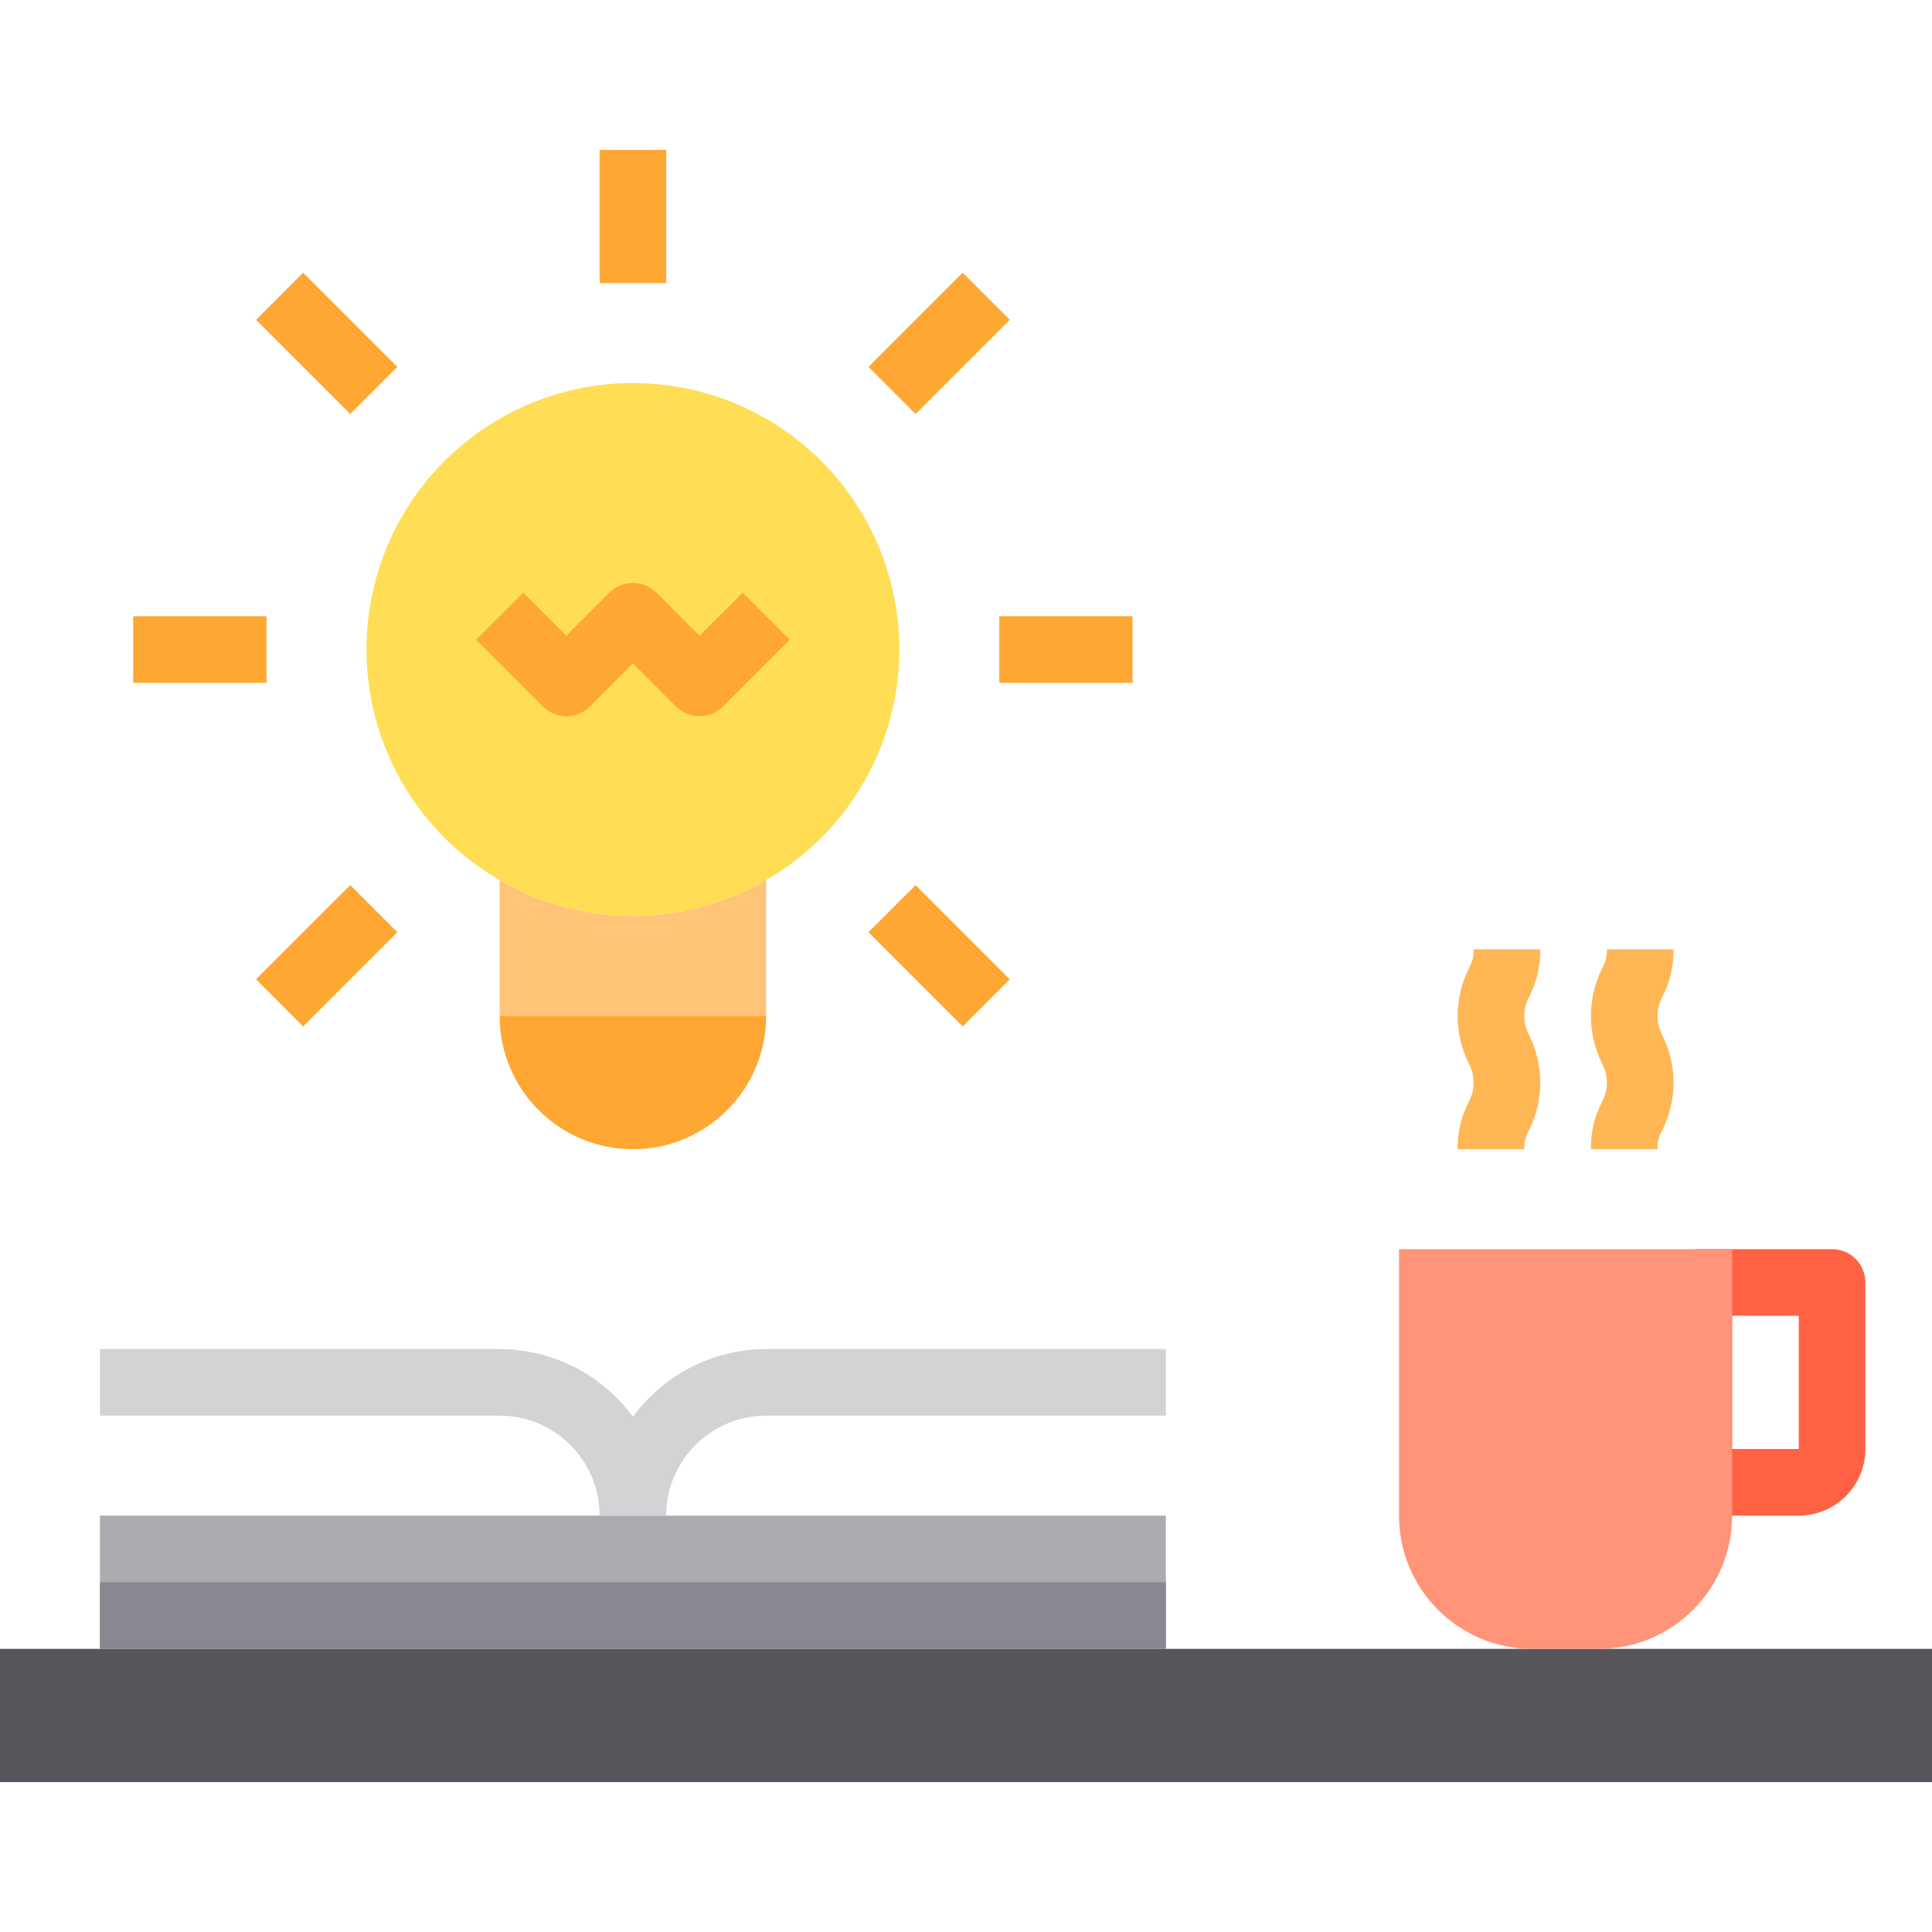 <svg height="464pt" viewBox="0 -36 464 464" width="464pt" xmlns="http://www.w3.org/2000/svg"><path d="m432 328h-24c-4.418 0-8-3.582-8-8v-48c0-4.418 3.582-8 8-8h32c4.418 0 8 3.582 8 8v40c0 8.836-7.164 16-16 16zm-16-16h16v-32h-16zm0 0" fill="#ff6243"/><path d="m368 360h-368v32h464v-32zm0 0" fill="#57565c"/><path d="m280 328h-256v32h256zm0 0" fill="#acabb1"/><path d="m416 328v-64h-80v64c0 17.672 14.328 32 32 32h16c17.672 0 32-14.328 32-32zm0 0" fill="#ff9478"/><path d="m152 56c-28.957-.016-54.316 19.426-61.812 47.398-7.5 27.969 4.73 57.488 29.812 71.961 19.777 11.52 44.223 11.52 64 0 25.082-14.473 37.312-43.992 29.812-71.961-7.496-27.973-32.855-47.414-61.812-47.398zm0 0" fill="#ffde55"/><path d="m184 208v-32.641c-19.777 11.52-44.223 11.52-64 0v32.641zm0 0" fill="#ffc477"/><path d="m152 240c17.672 0 32-14.328 32-32h-64c0 17.672 14.328 32 32 32zm0 0" fill="#ffa733"/><path d="m24 344h256v16h-256zm0 0" fill="#898890"/><path d="m398.078 240h-16c-.07-3.988.859-7.93 2.715-11.465 1.504-2.832 1.504-6.223 0-9.055-3.621-7.219-3.621-15.727 0-22.945.805-1.371 1.195-2.945 1.129-4.535h16c.07 3.992-.859 7.938-2.715 11.473-1.504 2.836-1.504 6.234 0 9.07 3.617 7.219 3.617 15.719 0 22.938-.805 1.367-1.195 2.934-1.129 4.52zm0 0" fill="#ffb655"/><path d="m366.078 240h-16c-.07-3.988.859-7.93 2.715-11.465 1.504-2.832 1.504-6.223 0-9.055-3.621-7.219-3.621-15.727 0-22.945.805-1.371 1.195-2.945 1.129-4.535h16c.07 3.992-.859 7.938-2.715 11.473-1.504 2.836-1.504 6.234 0 9.07 3.617 7.219 3.617 15.719 0 22.938-.805 1.367-1.195 2.934-1.129 4.52zm0 0" fill="#ffb655"/><g fill="#ffa733"><path d="m168 136c-2.121 0-4.156-.84-5.656-2.336l-10.344-10.352-10.328 10.344c-1.504 1.504-3.543 2.348-5.672 2.344-2.121 0-4.156-.844-5.656-2.344l-16-16 11.328-11.312 10.328 10.336 10.328-10.336c1.504-1.504 3.543-2.348 5.672-2.344 2.121 0 4.156.84 5.656 2.336l10.344 10.352 10.359-10.352 11.312 11.328-16 16c-1.504 1.5-3.547 2.344-5.672 2.336zm0 0"/><path d="m144 0h16v32h-16zm0 0"/><path d="m61.496 40.809 11.312-11.316 22.629 22.629-11.316 11.312zm0 0"/><path d="m32 112h32v16h-32zm0 0"/><path d="m61.492 199.188 22.625-22.625 11.316 11.312-22.629 22.629zm0 0"/><path d="m208.574 187.887 11.312-11.316 22.625 22.629-11.312 11.312zm0 0"/><path d="m240 112h32v16h-32zm0 0"/><path d="m208.578 52.121 22.625-22.629 11.316 11.312-22.629 22.629zm0 0"/></g><path d="m184 288c-12.641.035-24.512 6.062-32 16.246-7.488-10.184-19.359-16.211-32-16.246h-96v16h96c13.254 0 24 10.746 24 24h16c0-13.254 10.746-24 24-24h96v-16zm0 0" fill="#d1d3d4"/></svg>